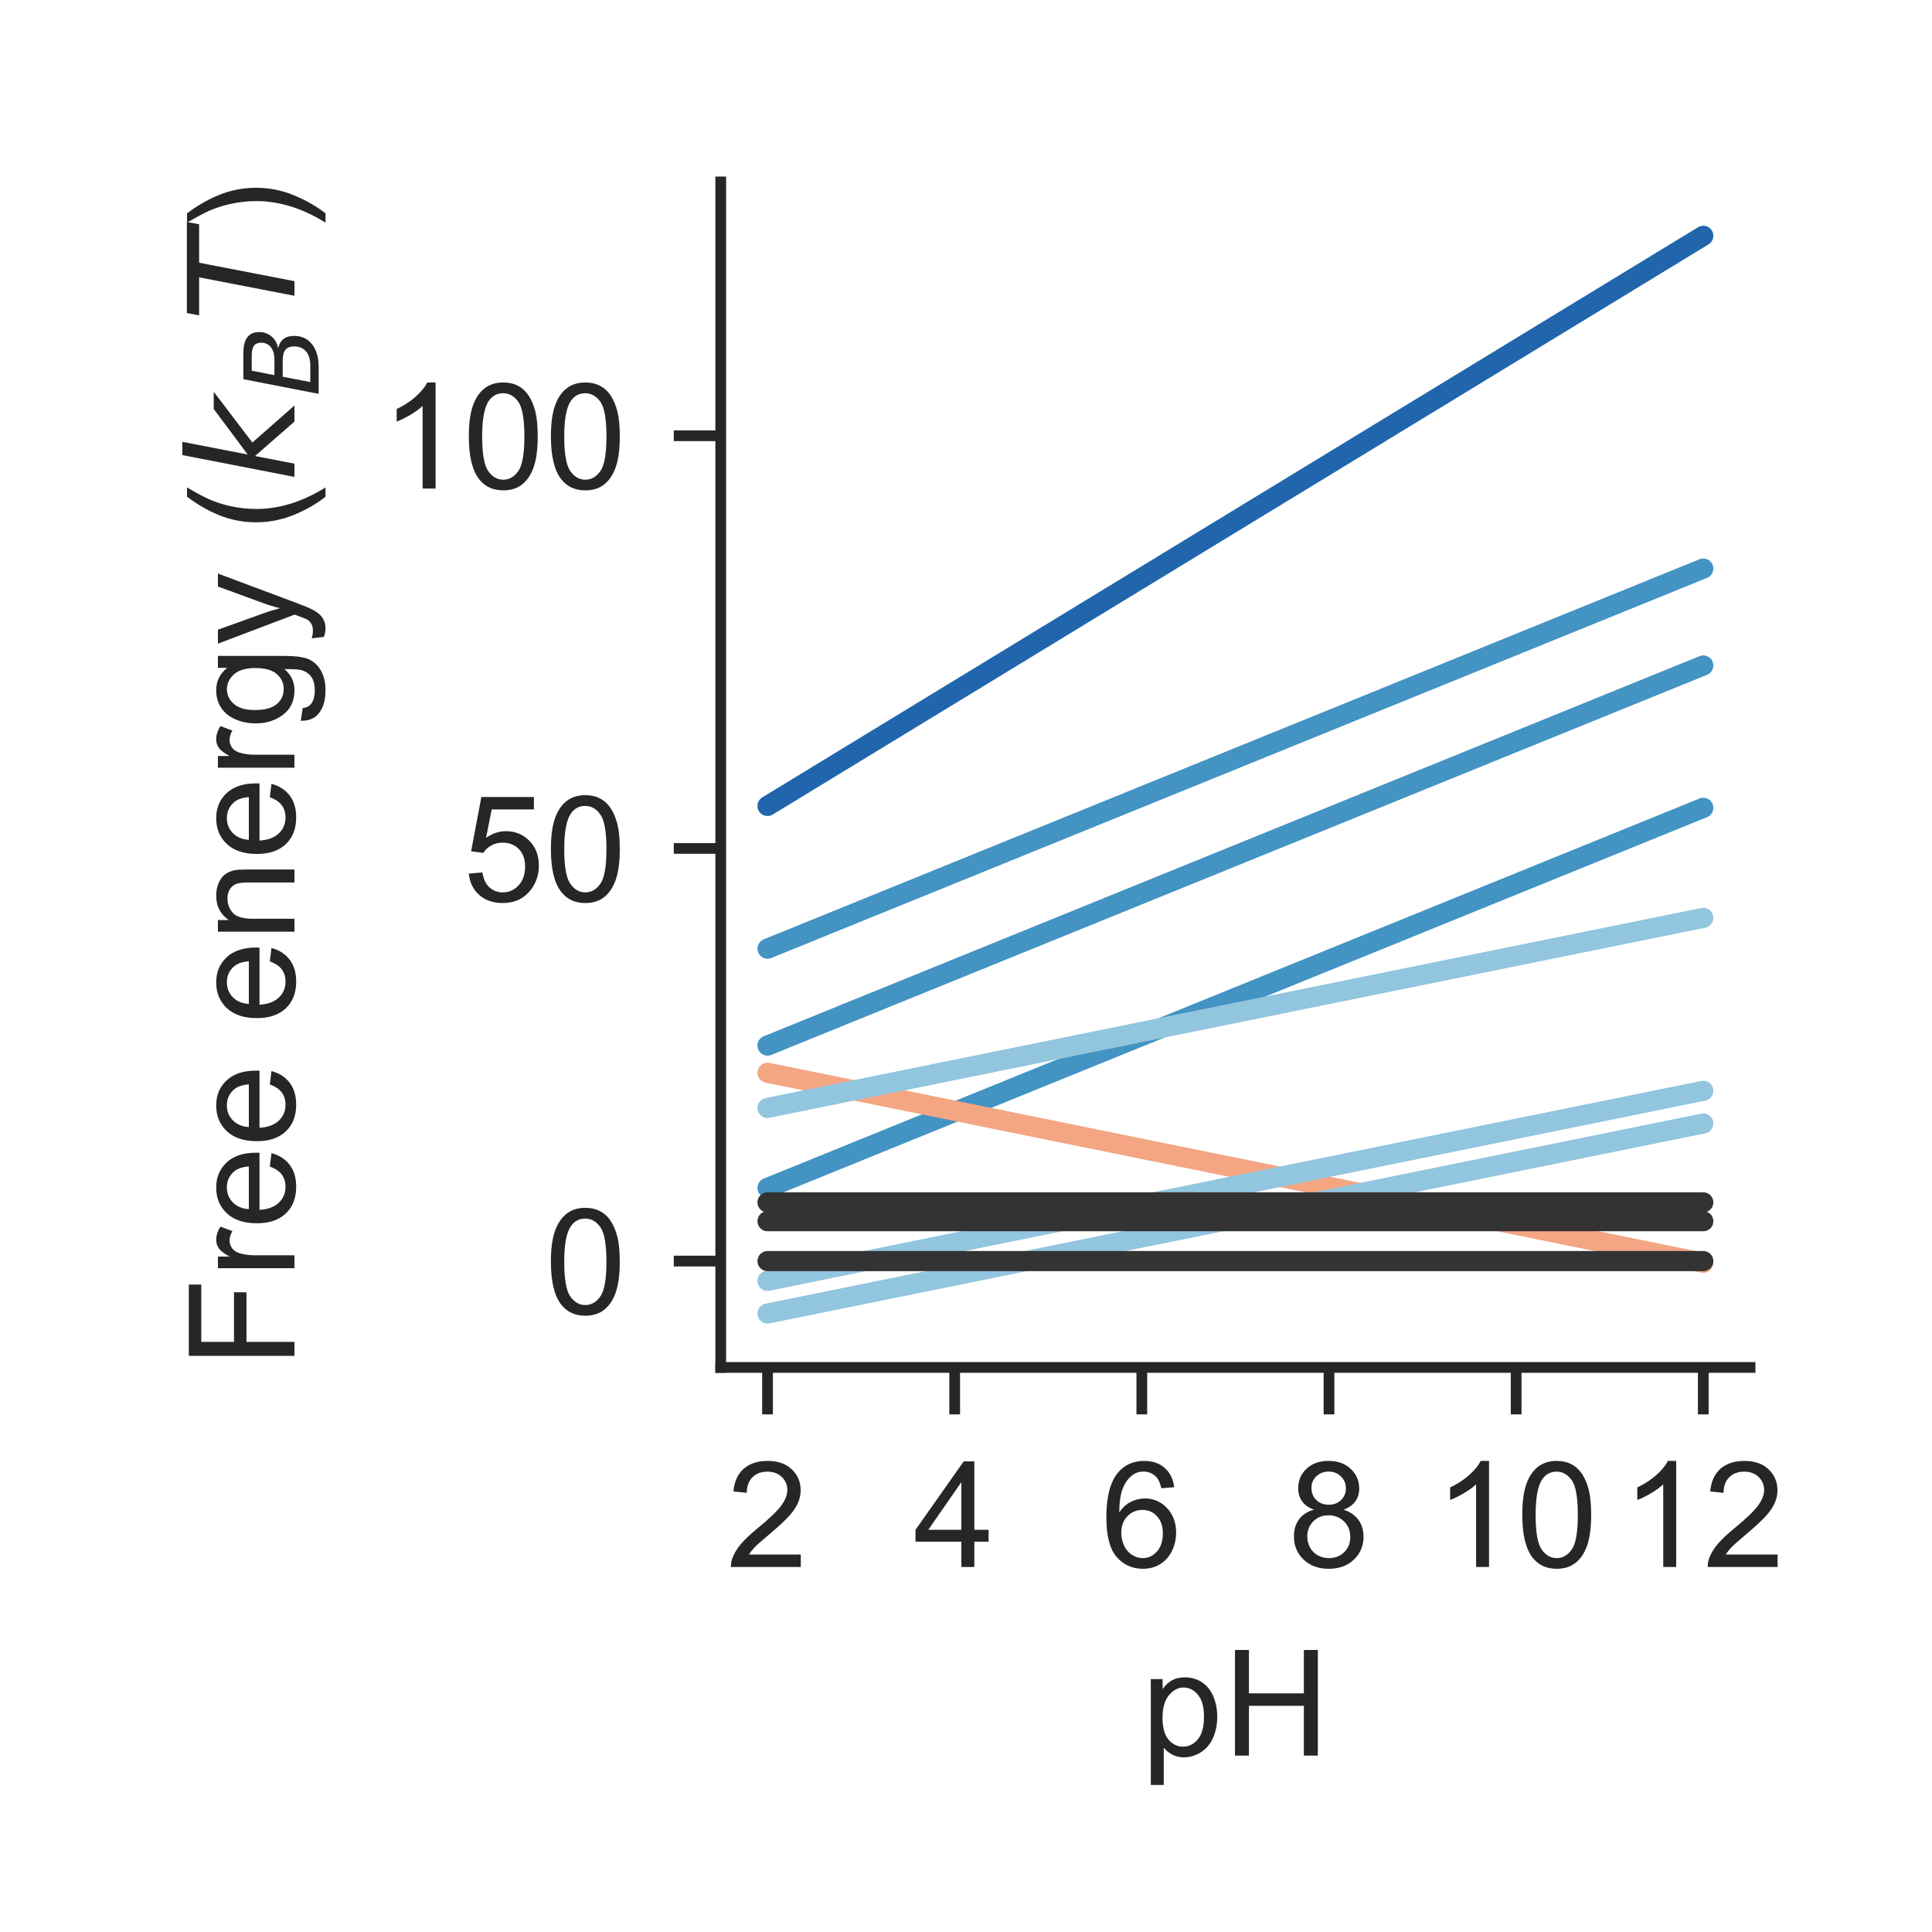 <?xml version="1.0" encoding="utf-8" standalone="no"?>
<!DOCTYPE svg PUBLIC "-//W3C//DTD SVG 1.1//EN"
  "http://www.w3.org/Graphics/SVG/1.1/DTD/svg11.dtd">
<!-- Created with matplotlib (http://matplotlib.org/) -->
<svg height="144pt" version="1.1" viewBox="0 0 144 144" width="144pt" xmlns="http://www.w3.org/2000/svg" xmlns:xlink="http://www.w3.org/1999/xlink">
 <defs>
  <style type="text/css">
*{stroke-linecap:butt;stroke-linejoin:round;}
  </style>
 </defs>
 <g id="figure_1">
  <g id="patch_1">
   <path d="M 0 144 
L 144 144 
L 144 0 
L 0 0 
z
" style="fill:#ffffff;"/>
  </g>
  <g id="axes_1">
   <g id="patch_2">
    <path d="M 53.72 101.92 
L 130.44 101.92 
L 130.44 13.56 
L 53.72 13.56 
z
" style="fill:#ffffff;"/>
   </g>
   <g id="matplotlib.axis_1">
    <g id="xtick_1">
     <g id="line2d_1">
      <defs>
       <path d="M 0 0 
L 0 3.5 
" id="m516d05b628" style="stroke:#262626;stroke-width:0.8;"/>
      </defs>
      <g>
       <use style="fill:#262626;stroke:#262626;stroke-width:0.8;" x="57.207" xlink:href="#m516d05b628" y="101.92"/>
      </g>
     </g>
     <g id="text_1">
      <!-- 2 -->
      <defs>
       <path d="M 50.344 8.453 
L 50.344 0 
L 3.031 0 
Q 2.938 3.172 4.047 6.109 
Q 5.859 10.938 9.828 15.625 
Q 13.812 20.312 21.344 26.469 
Q 33.016 36.031 37.109 41.625 
Q 41.219 47.219 41.219 52.203 
Q 41.219 57.422 37.469 61 
Q 33.734 64.594 27.734 64.594 
Q 21.391 64.594 17.578 60.781 
Q 13.766 56.984 13.719 50.25 
L 4.688 51.172 
Q 5.609 61.281 11.656 66.578 
Q 17.719 71.875 27.938 71.875 
Q 38.234 71.875 44.234 66.156 
Q 50.25 60.453 50.25 52 
Q 50.25 47.703 48.484 43.547 
Q 46.734 39.406 42.656 34.812 
Q 38.578 30.219 29.109 22.219 
Q 21.188 15.578 18.938 13.203 
Q 16.703 10.844 15.234 8.453 
z
" id="ArialMT-32"/>
      </defs>
      <g style="fill:#262626;" transform="translate(54.149 116.794)scale(0.11 -0.11)">
       <use xlink:href="#ArialMT-32"/>
      </g>
     </g>
    </g>
    <g id="xtick_2">
     <g id="line2d_2">
      <g>
       <use style="fill:#262626;stroke:#262626;stroke-width:0.8;" x="71.156" xlink:href="#m516d05b628" y="101.92"/>
      </g>
     </g>
     <g id="text_2">
      <!-- 4 -->
      <defs>
       <path d="M 32.328 0 
L 32.328 17.141 
L 1.266 17.141 
L 1.266 25.203 
L 33.938 71.578 
L 41.109 71.578 
L 41.109 25.203 
L 50.781 25.203 
L 50.781 17.141 
L 41.109 17.141 
L 41.109 0 
z
M 32.328 25.203 
L 32.328 57.469 
L 9.906 25.203 
z
" id="ArialMT-34"/>
      </defs>
      <g style="fill:#262626;" transform="translate(68.098 116.794)scale(0.11 -0.11)">
       <use xlink:href="#ArialMT-34"/>
      </g>
     </g>
    </g>
    <g id="xtick_3">
     <g id="line2d_3">
      <g>
       <use style="fill:#262626;stroke:#262626;stroke-width:0.8;" x="85.105" xlink:href="#m516d05b628" y="101.92"/>
      </g>
     </g>
     <g id="text_3">
      <!-- 6 -->
      <defs>
       <path d="M 49.75 54.047 
L 41.016 53.375 
Q 39.844 58.547 37.703 60.891 
Q 34.125 64.656 28.906 64.656 
Q 24.703 64.656 21.531 62.312 
Q 17.391 59.281 14.984 53.469 
Q 12.594 47.656 12.5 36.922 
Q 15.672 41.75 20.266 44.094 
Q 24.859 46.438 29.891 46.438 
Q 38.672 46.438 44.844 39.969 
Q 51.031 33.5 51.031 23.25 
Q 51.031 16.5 48.125 10.719 
Q 45.219 4.938 40.141 1.859 
Q 35.062 -1.219 28.609 -1.219 
Q 17.625 -1.219 10.688 6.859 
Q 3.766 14.938 3.766 33.5 
Q 3.766 54.25 11.422 63.672 
Q 18.109 71.875 29.438 71.875 
Q 37.891 71.875 43.281 67.141 
Q 48.688 62.406 49.75 54.047 
z
M 13.875 23.188 
Q 13.875 18.656 15.797 14.5 
Q 17.719 10.359 21.188 8.172 
Q 24.656 6 28.469 6 
Q 34.031 6 38.031 10.484 
Q 42.047 14.984 42.047 22.703 
Q 42.047 30.125 38.078 34.391 
Q 34.125 38.672 28.125 38.672 
Q 22.172 38.672 18.016 34.391 
Q 13.875 30.125 13.875 23.188 
z
" id="ArialMT-36"/>
      </defs>
      <g style="fill:#262626;" transform="translate(82.047 116.794)scale(0.11 -0.11)">
       <use xlink:href="#ArialMT-36"/>
      </g>
     </g>
    </g>
    <g id="xtick_4">
     <g id="line2d_4">
      <g>
       <use style="fill:#262626;stroke:#262626;stroke-width:0.8;" x="99.055" xlink:href="#m516d05b628" y="101.92"/>
      </g>
     </g>
     <g id="text_4">
      <!-- 8 -->
      <defs>
       <path d="M 17.672 38.812 
Q 12.203 40.828 9.562 44.531 
Q 6.938 48.25 6.938 53.422 
Q 6.938 61.234 12.547 66.547 
Q 18.172 71.875 27.484 71.875 
Q 36.859 71.875 42.578 66.422 
Q 48.297 60.984 48.297 53.172 
Q 48.297 48.188 45.672 44.5 
Q 43.062 40.828 37.75 38.812 
Q 44.344 36.672 47.781 31.875 
Q 51.219 27.094 51.219 20.453 
Q 51.219 11.281 44.719 5.031 
Q 38.234 -1.219 27.641 -1.219 
Q 17.047 -1.219 10.547 5.047 
Q 4.047 11.328 4.047 20.703 
Q 4.047 27.688 7.594 32.391 
Q 11.141 37.109 17.672 38.812 
z
M 15.922 53.719 
Q 15.922 48.641 19.188 45.406 
Q 22.469 42.188 27.688 42.188 
Q 32.766 42.188 36.016 45.375 
Q 39.266 48.578 39.266 53.219 
Q 39.266 58.062 35.906 61.359 
Q 32.562 64.656 27.594 64.656 
Q 22.562 64.656 19.234 61.422 
Q 15.922 58.203 15.922 53.719 
z
M 13.094 20.656 
Q 13.094 16.891 14.875 13.375 
Q 16.656 9.859 20.172 7.922 
Q 23.688 6 27.734 6 
Q 34.031 6 38.125 10.047 
Q 42.234 14.109 42.234 20.359 
Q 42.234 26.703 38.016 30.859 
Q 33.797 35.016 27.438 35.016 
Q 21.234 35.016 17.156 30.906 
Q 13.094 26.812 13.094 20.656 
z
" id="ArialMT-38"/>
      </defs>
      <g style="fill:#262626;" transform="translate(95.996 116.794)scale(0.11 -0.11)">
       <use xlink:href="#ArialMT-38"/>
      </g>
     </g>
    </g>
    <g id="xtick_5">
     <g id="line2d_5">
      <g>
       <use style="fill:#262626;stroke:#262626;stroke-width:0.8;" x="113.004" xlink:href="#m516d05b628" y="101.92"/>
      </g>
     </g>
     <g id="text_5">
      <!-- 10 -->
      <defs>
       <path d="M 37.25 0 
L 28.469 0 
L 28.469 56 
Q 25.297 52.984 20.141 49.953 
Q 14.984 46.922 10.891 45.406 
L 10.891 53.906 
Q 18.266 57.375 23.781 62.297 
Q 29.297 67.234 31.594 71.875 
L 37.25 71.875 
z
" id="ArialMT-31"/>
       <path d="M 4.156 35.297 
Q 4.156 48 6.766 55.734 
Q 9.375 63.484 14.516 67.672 
Q 19.672 71.875 27.484 71.875 
Q 33.25 71.875 37.594 69.547 
Q 41.938 67.234 44.766 62.859 
Q 47.609 58.5 49.219 52.219 
Q 50.828 45.953 50.828 35.297 
Q 50.828 22.703 48.234 14.969 
Q 45.656 7.234 40.5 3 
Q 35.359 -1.219 27.484 -1.219 
Q 17.141 -1.219 11.234 6.203 
Q 4.156 15.141 4.156 35.297 
z
M 13.188 35.297 
Q 13.188 17.672 17.312 11.828 
Q 21.438 6 27.484 6 
Q 33.547 6 37.672 11.859 
Q 41.797 17.719 41.797 35.297 
Q 41.797 52.984 37.672 58.781 
Q 33.547 64.594 27.391 64.594 
Q 21.344 64.594 17.719 59.469 
Q 13.188 52.938 13.188 35.297 
z
" id="ArialMT-30"/>
      </defs>
      <g style="fill:#262626;" transform="translate(106.887 116.794)scale(0.11 -0.11)">
       <use xlink:href="#ArialMT-31"/>
       <use x="55.615" xlink:href="#ArialMT-30"/>
      </g>
     </g>
    </g>
    <g id="xtick_6">
     <g id="line2d_6">
      <g>
       <use style="fill:#262626;stroke:#262626;stroke-width:0.8;" x="126.953" xlink:href="#m516d05b628" y="101.92"/>
      </g>
     </g>
     <g id="text_6">
      <!-- 12 -->
      <g style="fill:#262626;" transform="translate(120.836 116.794)scale(0.11 -0.11)">
       <use xlink:href="#ArialMT-31"/>
       <use x="55.615" xlink:href="#ArialMT-32"/>
      </g>
     </g>
    </g>
    <g id="text_7">
     <!-- pH -->
     <defs>
      <path d="M 6.594 -19.875 
L 6.594 51.859 
L 14.594 51.859 
L 14.594 45.125 
Q 17.438 49.078 21 51.047 
Q 24.562 53.031 29.641 53.031 
Q 36.281 53.031 41.359 49.609 
Q 46.438 46.188 49.016 39.953 
Q 51.609 33.734 51.609 26.312 
Q 51.609 18.359 48.75 11.984 
Q 45.906 5.609 40.453 2.219 
Q 35.016 -1.172 29 -1.172 
Q 24.609 -1.172 21.109 0.688 
Q 17.625 2.547 15.375 5.375 
L 15.375 -19.875 
z
M 14.547 25.641 
Q 14.547 15.625 18.594 10.844 
Q 22.656 6.062 28.422 6.062 
Q 34.281 6.062 38.453 11.016 
Q 42.625 15.969 42.625 26.375 
Q 42.625 36.281 38.547 41.203 
Q 34.469 46.141 28.812 46.141 
Q 23.188 46.141 18.859 40.891 
Q 14.547 35.641 14.547 25.641 
z
" id="ArialMT-70"/>
      <path d="M 8.016 0 
L 8.016 71.578 
L 17.484 71.578 
L 17.484 42.188 
L 54.688 42.188 
L 54.688 71.578 
L 64.156 71.578 
L 64.156 0 
L 54.688 0 
L 54.688 33.734 
L 17.484 33.734 
L 17.484 0 
z
" id="ArialMT-48"/>
     </defs>
     <g style="fill:#262626;" transform="translate(85.049 130.853)scale(0.11 -0.11)">
      <use xlink:href="#ArialMT-70"/>
      <use x="55.615" xlink:href="#ArialMT-48"/>
     </g>
    </g>
   </g>
   <g id="matplotlib.axis_2">
    <g id="ytick_1">
     <g id="line2d_7">
      <defs>
       <path d="M 0 0 
L -3.5 0 
" id="m8b30421e35" style="stroke:#262626;stroke-width:0.8;"/>
      </defs>
      <g>
       <use style="fill:#262626;stroke:#262626;stroke-width:0.8;" x="53.72" xlink:href="#m8b30421e35" y="93.994"/>
      </g>
     </g>
     <g id="text_8">
      <!-- 0 -->
      <g style="fill:#262626;" transform="translate(40.603 97.931)scale(0.11 -0.11)">
       <use xlink:href="#ArialMT-30"/>
      </g>
     </g>
    </g>
    <g id="ytick_2">
     <g id="line2d_8">
      <g>
       <use style="fill:#262626;stroke:#262626;stroke-width:0.8;" x="53.72" xlink:href="#m8b30421e35" y="63.236"/>
      </g>
     </g>
     <g id="text_9">
      <!-- 50 -->
      <defs>
       <path d="M 4.156 18.75 
L 13.375 19.531 
Q 14.406 12.797 18.141 9.391 
Q 21.875 6 27.156 6 
Q 33.5 6 37.891 10.781 
Q 42.281 15.578 42.281 23.484 
Q 42.281 31 38.062 35.344 
Q 33.844 39.703 27 39.703 
Q 22.75 39.703 19.328 37.766 
Q 15.922 35.844 13.969 32.766 
L 5.719 33.844 
L 12.641 70.609 
L 48.25 70.609 
L 48.25 62.203 
L 19.672 62.203 
L 15.828 42.969 
Q 22.266 47.469 29.344 47.469 
Q 38.719 47.469 45.156 40.969 
Q 51.609 34.469 51.609 24.266 
Q 51.609 14.547 45.953 7.469 
Q 39.062 -1.219 27.156 -1.219 
Q 17.391 -1.219 11.203 4.25 
Q 5.031 9.719 4.156 18.75 
z
" id="ArialMT-35"/>
      </defs>
      <g style="fill:#262626;" transform="translate(34.486 67.173)scale(0.11 -0.11)">
       <use xlink:href="#ArialMT-35"/>
       <use x="55.615" xlink:href="#ArialMT-30"/>
      </g>
     </g>
    </g>
    <g id="ytick_3">
     <g id="line2d_9">
      <g>
       <use style="fill:#262626;stroke:#262626;stroke-width:0.8;" x="53.72" xlink:href="#m8b30421e35" y="32.478"/>
      </g>
     </g>
     <g id="text_10">
      <!-- 100 -->
      <g style="fill:#262626;" transform="translate(28.369 36.415)scale(0.11 -0.11)">
       <use xlink:href="#ArialMT-31"/>
       <use x="55.615" xlink:href="#ArialMT-30"/>
       <use x="111.23" xlink:href="#ArialMT-30"/>
      </g>
     </g>
    </g>
    <g id="text_11">
     <!-- Free energy ($k_B T$) -->
     <defs>
      <path d="M 8.203 0 
L 8.203 71.578 
L 56.5 71.578 
L 56.5 63.141 
L 17.672 63.141 
L 17.672 40.969 
L 51.266 40.969 
L 51.266 32.516 
L 17.672 32.516 
L 17.672 0 
z
" id="ArialMT-46"/>
      <path d="M 6.5 0 
L 6.5 51.859 
L 14.406 51.859 
L 14.406 44 
Q 17.438 49.516 20 51.266 
Q 22.562 53.031 25.641 53.031 
Q 30.078 53.031 34.672 50.203 
L 31.641 42.047 
Q 28.422 43.953 25.203 43.953 
Q 22.312 43.953 20.016 42.219 
Q 17.719 40.484 16.75 37.406 
Q 15.281 32.719 15.281 27.156 
L 15.281 0 
z
" id="ArialMT-72"/>
      <path d="M 42.094 16.703 
L 51.172 15.578 
Q 49.031 7.625 43.219 3.219 
Q 37.406 -1.172 28.375 -1.172 
Q 17 -1.172 10.328 5.828 
Q 3.656 12.844 3.656 25.484 
Q 3.656 38.578 10.391 45.797 
Q 17.141 53.031 27.875 53.031 
Q 38.281 53.031 44.875 45.953 
Q 51.469 38.875 51.469 26.031 
Q 51.469 25.25 51.422 23.688 
L 12.75 23.688 
Q 13.234 15.141 17.578 10.594 
Q 21.922 6.062 28.422 6.062 
Q 33.25 6.062 36.672 8.594 
Q 40.094 11.141 42.094 16.703 
z
M 13.234 30.906 
L 42.188 30.906 
Q 41.609 37.453 38.875 40.719 
Q 34.672 45.797 27.984 45.797 
Q 21.922 45.797 17.797 41.75 
Q 13.672 37.703 13.234 30.906 
z
" id="ArialMT-65"/>
      <path id="ArialMT-20"/>
      <path d="M 6.594 0 
L 6.594 51.859 
L 14.5 51.859 
L 14.5 44.484 
Q 20.219 53.031 31 53.031 
Q 35.688 53.031 39.625 51.344 
Q 43.562 49.656 45.516 46.922 
Q 47.469 44.188 48.25 40.438 
Q 48.734 37.984 48.734 31.891 
L 48.734 0 
L 39.938 0 
L 39.938 31.547 
Q 39.938 36.922 38.906 39.578 
Q 37.891 42.234 35.281 43.812 
Q 32.672 45.406 29.156 45.406 
Q 23.531 45.406 19.453 41.844 
Q 15.375 38.281 15.375 28.328 
L 15.375 0 
z
" id="ArialMT-6e"/>
      <path d="M 4.984 -4.297 
L 13.531 -5.562 
Q 14.062 -9.516 16.5 -11.328 
Q 19.781 -13.766 25.438 -13.766 
Q 31.547 -13.766 34.859 -11.328 
Q 38.188 -8.891 39.359 -4.5 
Q 40.047 -1.812 39.984 6.781 
Q 34.234 0 25.641 0 
Q 14.938 0 9.078 7.719 
Q 3.219 15.438 3.219 26.219 
Q 3.219 33.641 5.906 39.906 
Q 8.594 46.188 13.688 49.609 
Q 18.797 53.031 25.688 53.031 
Q 34.859 53.031 40.828 45.609 
L 40.828 51.859 
L 48.922 51.859 
L 48.922 7.031 
Q 48.922 -5.078 46.453 -10.125 
Q 44 -15.188 38.641 -18.109 
Q 33.297 -21.047 25.484 -21.047 
Q 16.219 -21.047 10.5 -16.875 
Q 4.781 -12.703 4.984 -4.297 
z
M 12.25 26.859 
Q 12.25 16.656 16.297 11.969 
Q 20.359 7.281 26.469 7.281 
Q 32.516 7.281 36.609 11.938 
Q 40.719 16.609 40.719 26.562 
Q 40.719 36.078 36.5 40.906 
Q 32.281 45.75 26.312 45.75 
Q 20.453 45.75 16.344 40.984 
Q 12.25 36.234 12.25 26.859 
z
" id="ArialMT-67"/>
      <path d="M 6.203 -19.969 
L 5.219 -11.719 
Q 8.109 -12.5 10.25 -12.5 
Q 13.188 -12.5 14.938 -11.516 
Q 16.703 -10.547 17.828 -8.797 
Q 18.656 -7.469 20.516 -2.25 
Q 20.75 -1.516 21.297 -0.094 
L 1.609 51.859 
L 11.078 51.859 
L 21.875 21.828 
Q 23.969 16.109 25.641 9.812 
Q 27.156 15.875 29.25 21.625 
L 40.328 51.859 
L 49.125 51.859 
L 29.391 -0.875 
Q 26.219 -9.422 24.469 -12.641 
Q 22.125 -17 19.094 -19.016 
Q 16.062 -21.047 11.859 -21.047 
Q 9.328 -21.047 6.203 -19.969 
z
" id="ArialMT-79"/>
      <path d="M 23.391 -21.047 
Q 16.109 -11.859 11.078 0.438 
Q 6.062 12.75 6.062 25.922 
Q 6.062 37.547 9.812 48.188 
Q 14.203 60.547 23.391 72.797 
L 29.688 72.797 
Q 23.781 62.641 21.875 58.297 
Q 18.891 51.562 17.188 44.234 
Q 15.094 35.109 15.094 25.875 
Q 15.094 2.391 29.688 -21.047 
z
" id="ArialMT-28"/>
      <path d="M 18.312 75.984 
L 27.297 75.984 
L 18.703 31.688 
L 49.516 54.688 
L 61.188 54.688 
L 26.812 28.516 
L 51.906 0 
L 41.016 0 
L 17.672 26.703 
L 12.5 0 
L 3.516 0 
z
" id="DejaVuSans-Oblique-6b"/>
      <path d="M 16.891 72.906 
L 42.094 72.906 
Q 52.344 72.906 57.422 69.094 
Q 62.5 65.281 62.5 57.625 
Q 62.5 50.594 58.125 45.484 
Q 53.766 40.375 46.688 39.312 
Q 52.734 37.938 55.766 34.078 
Q 58.797 30.219 58.797 23.781 
Q 58.797 12.797 50.656 6.391 
Q 42.531 0 28.422 0 
L 2.688 0 
z
M 19.281 34.812 
L 14.109 8.109 
L 29.984 8.109 
Q 38.922 8.109 43.75 12.203 
Q 48.578 16.312 48.578 23.781 
Q 48.578 29.547 45.375 32.172 
Q 42.188 34.812 35.109 34.812 
z
M 25.094 64.797 
L 20.797 42.828 
L 35.5 42.828 
Q 43.359 42.828 47.781 46.234 
Q 52.203 49.656 52.203 55.719 
Q 52.203 60.453 49.219 62.625 
Q 46.234 64.797 39.703 64.797 
z
" id="DejaVuSans-Oblique-42"/>
      <path d="M 5.906 72.906 
L 67.578 72.906 
L 66.016 64.594 
L 39.984 64.594 
L 27.484 0 
L 17.578 0 
L 30.078 64.594 
L 4.297 64.594 
z
" id="DejaVuSans-Oblique-54"/>
      <path d="M 12.359 -21.047 
L 6.062 -21.047 
Q 20.656 2.391 20.656 25.875 
Q 20.656 35.062 18.562 44.094 
Q 16.891 51.422 13.922 58.156 
Q 12.016 62.547 6.062 72.797 
L 12.359 72.797 
Q 21.531 60.547 25.922 48.188 
Q 29.688 37.547 29.688 25.922 
Q 29.688 12.75 24.625 0.438 
Q 19.578 -11.859 12.359 -21.047 
z
" id="ArialMT-29"/>
     </defs>
     <g style="fill:#262626;" transform="translate(21.949 101.96)rotate(-90)scale(0.11 -0.11)">
      <use transform="translate(0 0.016)" xlink:href="#ArialMT-46"/>
      <use transform="translate(61.084 0.016)" xlink:href="#ArialMT-72"/>
      <use transform="translate(94.385 0.016)" xlink:href="#ArialMT-65"/>
      <use transform="translate(150 0.016)" xlink:href="#ArialMT-65"/>
      <use transform="translate(205.615 0.016)" xlink:href="#ArialMT-20"/>
      <use transform="translate(233.398 0.016)" xlink:href="#ArialMT-65"/>
      <use transform="translate(289.014 0.016)" xlink:href="#ArialMT-6e"/>
      <use transform="translate(344.629 0.016)" xlink:href="#ArialMT-65"/>
      <use transform="translate(400.244 0.016)" xlink:href="#ArialMT-72"/>
      <use transform="translate(433.545 0.016)" xlink:href="#ArialMT-67"/>
      <use transform="translate(489.16 0.016)" xlink:href="#ArialMT-79"/>
      <use transform="translate(539.16 0.016)" xlink:href="#ArialMT-20"/>
      <use transform="translate(566.943 0.016)" xlink:href="#ArialMT-28"/>
      <use transform="translate(600.244 0.016)" xlink:href="#DejaVuSans-Oblique-6b"/>
      <use transform="translate(658.154 -16.391)scale(0.7)" xlink:href="#DejaVuSans-Oblique-42"/>
      <use transform="translate(708.911 0.016)" xlink:href="#DejaVuSans-Oblique-54"/>
      <use transform="translate(769.995 0.016)" xlink:href="#ArialMT-29"/>
     </g>
    </g>
   </g>
   <g id="patch_3">
    <path d="M 53.72 101.92 
L 53.72 13.56 
" style="fill:none;stroke:#262626;stroke-linecap:square;stroke-linejoin:miter;stroke-width:0.8;"/>
   </g>
   <g id="patch_4">
    <path d="M 53.72 101.92 
L 130.44 101.92 
" style="fill:none;stroke:#262626;stroke-linecap:square;stroke-linejoin:miter;stroke-width:0.8;"/>
   </g>
   <g id="line2d_10">
    <path clip-path="url(#pf6c86e5bbd)" d="M 57.207 60.07 
L 57.905 59.645 
L 58.602 59.22 
L 59.3 58.795 
L 59.997 58.37 
L 60.695 57.945 
L 61.392 57.52 
L 62.089 57.096 
L 62.787 56.671 
L 63.484 56.246 
L 64.182 55.821 
L 64.879 55.396 
L 65.577 54.971 
L 66.274 54.546 
L 66.972 54.121 
L 67.669 53.696 
L 68.367 53.271 
L 69.064 52.846 
L 69.761 52.421 
L 70.459 51.996 
L 71.156 51.571 
L 71.854 51.146 
L 72.551 50.721 
L 73.249 50.297 
L 73.946 49.872 
L 74.644 49.447 
L 75.341 49.022 
L 76.039 48.597 
L 76.736 48.172 
L 77.433 47.747 
L 78.131 47.322 
L 78.828 46.897 
L 79.526 46.472 
L 80.223 46.047 
L 80.921 45.622 
L 81.618 45.197 
L 82.316 44.772 
L 83.013 44.347 
L 83.711 43.922 
L 84.408 43.498 
L 85.105 43.073 
L 85.803 42.648 
L 86.5 42.223 
L 87.198 41.798 
L 87.895 41.373 
L 88.593 40.948 
L 89.29 40.523 
L 89.988 40.098 
L 90.685 39.673 
L 91.383 39.248 
L 92.08 38.823 
L 92.777 38.398 
L 93.475 37.973 
L 94.172 37.548 
L 94.87 37.123 
L 95.567 36.699 
L 96.265 36.274 
L 96.962 35.849 
L 97.66 35.424 
L 98.357 34.999 
L 99.055 34.574 
L 99.752 34.149 
L 100.449 33.724 
L 101.147 33.299 
L 101.844 32.874 
L 102.542 32.449 
L 103.239 32.024 
L 103.937 31.599 
L 104.634 31.174 
L 105.332 30.749 
L 106.029 30.324 
L 106.727 29.9 
L 107.424 29.475 
L 108.121 29.05 
L 108.819 28.625 
L 109.516 28.2 
L 110.214 27.775 
L 110.911 27.35 
L 111.609 26.925 
L 112.306 26.5 
L 113.004 26.075 
L 113.701 25.65 
L 114.399 25.225 
L 115.096 24.8 
L 115.793 24.375 
L 116.491 23.95 
L 117.188 23.525 
L 117.886 23.101 
L 118.583 22.676 
L 119.281 22.251 
L 119.978 21.826 
L 120.676 21.401 
L 121.373 20.976 
L 122.071 20.551 
L 122.768 20.126 
L 123.465 19.701 
L 124.163 19.276 
L 124.86 18.851 
L 125.558 18.426 
L 126.255 18.001 
L 126.953 17.576 
" style="fill:none;stroke:#2166ac;stroke-linecap:round;stroke-width:1.5;"/>
   </g>
   <g id="line2d_11">
    <path clip-path="url(#pf6c86e5bbd)" d="M 57.207 88.541 
L 57.905 88.258 
L 58.602 87.974 
L 59.3 87.691 
L 59.997 87.408 
L 60.695 87.124 
L 61.392 86.841 
L 62.089 86.558 
L 62.787 86.275 
L 63.484 85.991 
L 64.182 85.708 
L 64.879 85.425 
L 65.577 85.141 
L 66.274 84.858 
L 66.972 84.575 
L 67.669 84.291 
L 68.367 84.008 
L 69.064 83.725 
L 69.761 83.442 
L 70.459 83.158 
L 71.156 82.875 
L 71.854 82.592 
L 72.551 82.308 
L 73.249 82.025 
L 73.946 81.742 
L 74.644 81.459 
L 75.341 81.175 
L 76.039 80.892 
L 76.736 80.609 
L 77.433 80.325 
L 78.131 80.042 
L 78.828 79.759 
L 79.526 79.476 
L 80.223 79.192 
L 80.921 78.909 
L 81.618 78.626 
L 82.316 78.342 
L 83.013 78.059 
L 83.711 77.776 
L 84.408 77.492 
L 85.105 77.209 
L 85.803 76.926 
L 86.5 76.643 
L 87.198 76.359 
L 87.895 76.076 
L 88.593 75.793 
L 89.29 75.509 
L 89.988 75.226 
L 90.685 74.943 
L 91.383 74.66 
L 92.08 74.376 
L 92.777 74.093 
L 93.475 73.81 
L 94.172 73.526 
L 94.87 73.243 
L 95.567 72.96 
L 96.265 72.677 
L 96.962 72.393 
L 97.66 72.11 
L 98.357 71.827 
L 99.055 71.543 
L 99.752 71.26 
L 100.449 70.977 
L 101.147 70.693 
L 101.844 70.41 
L 102.542 70.127 
L 103.239 69.844 
L 103.937 69.56 
L 104.634 69.277 
L 105.332 68.994 
L 106.029 68.71 
L 106.727 68.427 
L 107.424 68.144 
L 108.121 67.861 
L 108.819 67.577 
L 109.516 67.294 
L 110.214 67.011 
L 110.911 66.727 
L 111.609 66.444 
L 112.306 66.161 
L 113.004 65.878 
L 113.701 65.594 
L 114.399 65.311 
L 115.096 65.028 
L 115.793 64.744 
L 116.491 64.461 
L 117.188 64.178 
L 117.886 63.895 
L 118.583 63.611 
L 119.281 63.328 
L 119.978 63.045 
L 120.676 62.761 
L 121.373 62.478 
L 122.071 62.195 
L 122.768 61.911 
L 123.465 61.628 
L 124.163 61.345 
L 124.86 61.062 
L 125.558 60.778 
L 126.255 60.495 
L 126.953 60.212 
" style="fill:none;stroke:#4393c3;stroke-linecap:round;stroke-width:1.5;"/>
   </g>
   <g id="line2d_12">
    <path clip-path="url(#pf6c86e5bbd)" d="M 57.207 70.708 
L 57.905 70.424 
L 58.602 70.141 
L 59.3 69.858 
L 59.997 69.574 
L 60.695 69.291 
L 61.392 69.008 
L 62.089 68.725 
L 62.787 68.441 
L 63.484 68.158 
L 64.182 67.875 
L 64.879 67.591 
L 65.577 67.308 
L 66.274 67.025 
L 66.972 66.742 
L 67.669 66.458 
L 68.367 66.175 
L 69.064 65.892 
L 69.761 65.608 
L 70.459 65.325 
L 71.156 65.042 
L 71.854 64.759 
L 72.551 64.475 
L 73.249 64.192 
L 73.946 63.909 
L 74.644 63.625 
L 75.341 63.342 
L 76.039 63.059 
L 76.736 62.776 
L 77.433 62.492 
L 78.131 62.209 
L 78.828 61.926 
L 79.526 61.642 
L 80.223 61.359 
L 80.921 61.076 
L 81.618 60.792 
L 82.316 60.509 
L 83.013 60.226 
L 83.711 59.943 
L 84.408 59.659 
L 85.105 59.376 
L 85.803 59.093 
L 86.5 58.809 
L 87.198 58.526 
L 87.895 58.243 
L 88.593 57.96 
L 89.29 57.676 
L 89.988 57.393 
L 90.685 57.11 
L 91.383 56.826 
L 92.08 56.543 
L 92.777 56.26 
L 93.475 55.977 
L 94.172 55.693 
L 94.87 55.41 
L 95.567 55.127 
L 96.265 54.843 
L 96.962 54.56 
L 97.66 54.277 
L 98.357 53.993 
L 99.055 53.71 
L 99.752 53.427 
L 100.449 53.144 
L 101.147 52.86 
L 101.844 52.577 
L 102.542 52.294 
L 103.239 52.01 
L 103.937 51.727 
L 104.634 51.444 
L 105.332 51.161 
L 106.029 50.877 
L 106.727 50.594 
L 107.424 50.311 
L 108.121 50.027 
L 108.819 49.744 
L 109.516 49.461 
L 110.214 49.178 
L 110.911 48.894 
L 111.609 48.611 
L 112.306 48.328 
L 113.004 48.044 
L 113.701 47.761 
L 114.399 47.478 
L 115.096 47.194 
L 115.793 46.911 
L 116.491 46.628 
L 117.188 46.345 
L 117.886 46.061 
L 118.583 45.778 
L 119.281 45.495 
L 119.978 45.211 
L 120.676 44.928 
L 121.373 44.645 
L 122.071 44.362 
L 122.768 44.078 
L 123.465 43.795 
L 124.163 43.512 
L 124.86 43.228 
L 125.558 42.945 
L 126.255 42.662 
L 126.953 42.379 
" style="fill:none;stroke:#4393c3;stroke-linecap:round;stroke-width:1.5;"/>
   </g>
   <g id="line2d_13">
    <path clip-path="url(#pf6c86e5bbd)" d="M 57.207 77.932 
L 57.905 77.648 
L 58.602 77.365 
L 59.3 77.082 
L 59.997 76.798 
L 60.695 76.515 
L 61.392 76.232 
L 62.089 75.949 
L 62.787 75.665 
L 63.484 75.382 
L 64.182 75.099 
L 64.879 74.815 
L 65.577 74.532 
L 66.274 74.249 
L 66.972 73.966 
L 67.669 73.682 
L 68.367 73.399 
L 69.064 73.116 
L 69.761 72.832 
L 70.459 72.549 
L 71.156 72.266 
L 71.854 71.982 
L 72.551 71.699 
L 73.249 71.416 
L 73.946 71.133 
L 74.644 70.849 
L 75.341 70.566 
L 76.039 70.283 
L 76.736 69.999 
L 77.433 69.716 
L 78.131 69.433 
L 78.828 69.15 
L 79.526 68.866 
L 80.223 68.583 
L 80.921 68.3 
L 81.618 68.016 
L 82.316 67.733 
L 83.013 67.45 
L 83.711 67.167 
L 84.408 66.883 
L 85.105 66.6 
L 85.803 66.317 
L 86.5 66.033 
L 87.198 65.75 
L 87.895 65.467 
L 88.593 65.183 
L 89.29 64.9 
L 89.988 64.617 
L 90.685 64.334 
L 91.383 64.05 
L 92.08 63.767 
L 92.777 63.484 
L 93.475 63.2 
L 94.172 62.917 
L 94.87 62.634 
L 95.567 62.351 
L 96.265 62.067 
L 96.962 61.784 
L 97.66 61.501 
L 98.357 61.217 
L 99.055 60.934 
L 99.752 60.651 
L 100.449 60.368 
L 101.147 60.084 
L 101.844 59.801 
L 102.542 59.518 
L 103.239 59.234 
L 103.937 58.951 
L 104.634 58.668 
L 105.332 58.384 
L 106.029 58.101 
L 106.727 57.818 
L 107.424 57.535 
L 108.121 57.251 
L 108.819 56.968 
L 109.516 56.685 
L 110.214 56.401 
L 110.911 56.118 
L 111.609 55.835 
L 112.306 55.552 
L 113.004 55.268 
L 113.701 54.985 
L 114.399 54.702 
L 115.096 54.418 
L 115.793 54.135 
L 116.491 53.852 
L 117.188 53.569 
L 117.886 53.285 
L 118.583 53.002 
L 119.281 52.719 
L 119.978 52.435 
L 120.676 52.152 
L 121.373 51.869 
L 122.071 51.585 
L 122.768 51.302 
L 123.465 51.019 
L 124.163 50.736 
L 124.86 50.452 
L 125.558 50.169 
L 126.255 49.886 
L 126.953 49.602 
" style="fill:none;stroke:#4393c3;stroke-linecap:round;stroke-width:1.5;"/>
   </g>
   <g id="line2d_14">
    <path clip-path="url(#pf6c86e5bbd)" d="M 57.207 79.957 
L 57.905 80.099 
L 58.602 80.24 
L 59.3 80.382 
L 59.997 80.524 
L 60.695 80.665 
L 61.392 80.807 
L 62.089 80.949 
L 62.787 81.09 
L 63.484 81.232 
L 64.182 81.374 
L 64.879 81.515 
L 65.577 81.657 
L 66.274 81.799 
L 66.972 81.94 
L 67.669 82.082 
L 68.367 82.223 
L 69.064 82.365 
L 69.761 82.507 
L 70.459 82.648 
L 71.156 82.79 
L 71.854 82.932 
L 72.551 83.073 
L 73.249 83.215 
L 73.946 83.357 
L 74.644 83.498 
L 75.341 83.64 
L 76.039 83.782 
L 76.736 83.923 
L 77.433 84.065 
L 78.131 84.206 
L 78.828 84.348 
L 79.526 84.49 
L 80.223 84.631 
L 80.921 84.773 
L 81.618 84.915 
L 82.316 85.056 
L 83.013 85.198 
L 83.711 85.34 
L 84.408 85.481 
L 85.105 85.623 
L 85.803 85.765 
L 86.5 85.906 
L 87.198 86.048 
L 87.895 86.19 
L 88.593 86.331 
L 89.29 86.473 
L 89.988 86.614 
L 90.685 86.756 
L 91.383 86.898 
L 92.08 87.039 
L 92.777 87.181 
L 93.475 87.323 
L 94.172 87.464 
L 94.87 87.606 
L 95.567 87.748 
L 96.265 87.889 
L 96.962 88.031 
L 97.66 88.173 
L 98.357 88.314 
L 99.055 88.456 
L 99.752 88.598 
L 100.449 88.739 
L 101.147 88.881 
L 101.844 89.022 
L 102.542 89.164 
L 103.239 89.306 
L 103.937 89.447 
L 104.634 89.589 
L 105.332 89.731 
L 106.029 89.872 
L 106.727 90.014 
L 107.424 90.156 
L 108.121 90.297 
L 108.819 90.439 
L 109.516 90.581 
L 110.214 90.722 
L 110.911 90.864 
L 111.609 91.005 
L 112.306 91.147 
L 113.004 91.289 
L 113.701 91.43 
L 114.399 91.572 
L 115.096 91.714 
L 115.793 91.855 
L 116.491 91.997 
L 117.188 92.139 
L 117.886 92.28 
L 118.583 92.422 
L 119.281 92.564 
L 119.978 92.705 
L 120.676 92.847 
L 121.373 92.989 
L 122.071 93.13 
L 122.768 93.272 
L 123.465 93.413 
L 124.163 93.555 
L 124.86 93.697 
L 125.558 93.838 
L 126.255 93.98 
L 126.953 94.122 
" style="fill:none;stroke:#f4a582;stroke-linecap:round;stroke-width:1.5;"/>
   </g>
   <g id="line2d_15">
    <path clip-path="url(#pf6c86e5bbd)" d="M 57.207 95.467 
L 57.905 95.326 
L 58.602 95.184 
L 59.3 95.042 
L 59.997 94.901 
L 60.695 94.759 
L 61.392 94.617 
L 62.089 94.476 
L 62.787 94.334 
L 63.484 94.193 
L 64.182 94.051 
L 64.879 93.909 
L 65.577 93.768 
L 66.274 93.626 
L 66.972 93.484 
L 67.669 93.343 
L 68.367 93.201 
L 69.064 93.059 
L 69.761 92.918 
L 70.459 92.776 
L 71.156 92.634 
L 71.854 92.493 
L 72.551 92.351 
L 73.249 92.209 
L 73.946 92.068 
L 74.644 91.926 
L 75.341 91.785 
L 76.039 91.643 
L 76.736 91.501 
L 77.433 91.36 
L 78.131 91.218 
L 78.828 91.076 
L 79.526 90.935 
L 80.223 90.793 
L 80.921 90.651 
L 81.618 90.51 
L 82.316 90.368 
L 83.013 90.226 
L 83.711 90.085 
L 84.408 89.943 
L 85.105 89.802 
L 85.803 89.66 
L 86.5 89.518 
L 87.198 89.377 
L 87.895 89.235 
L 88.593 89.093 
L 89.29 88.952 
L 89.988 88.81 
L 90.685 88.668 
L 91.383 88.527 
L 92.08 88.385 
L 92.777 88.243 
L 93.475 88.102 
L 94.172 87.96 
L 94.87 87.818 
L 95.567 87.677 
L 96.265 87.535 
L 96.962 87.394 
L 97.66 87.252 
L 98.357 87.11 
L 99.055 86.969 
L 99.752 86.827 
L 100.449 86.685 
L 101.147 86.544 
L 101.844 86.402 
L 102.542 86.26 
L 103.239 86.119 
L 103.937 85.977 
L 104.634 85.835 
L 105.332 85.694 
L 106.029 85.552 
L 106.727 85.41 
L 107.424 85.269 
L 108.121 85.127 
L 108.819 84.986 
L 109.516 84.844 
L 110.214 84.702 
L 110.911 84.561 
L 111.609 84.419 
L 112.306 84.277 
L 113.004 84.136 
L 113.701 83.994 
L 114.399 83.852 
L 115.096 83.711 
L 115.793 83.569 
L 116.491 83.427 
L 117.188 83.286 
L 117.886 83.144 
L 118.583 83.003 
L 119.281 82.861 
L 119.978 82.719 
L 120.676 82.578 
L 121.373 82.436 
L 122.071 82.294 
L 122.768 82.153 
L 123.465 82.011 
L 124.163 81.869 
L 124.86 81.728 
L 125.558 81.586 
L 126.255 81.444 
L 126.953 81.303 
" style="fill:none;stroke:#92c5de;stroke-linecap:round;stroke-width:1.5;"/>
   </g>
   <g id="line2d_16">
    <path clip-path="url(#pf6c86e5bbd)" d="M 57.207 97.904 
L 57.905 97.762 
L 58.602 97.62 
L 59.3 97.479 
L 59.997 97.337 
L 60.695 97.195 
L 61.392 97.054 
L 62.089 96.912 
L 62.787 96.77 
L 63.484 96.629 
L 64.182 96.487 
L 64.879 96.346 
L 65.577 96.204 
L 66.274 96.062 
L 66.972 95.921 
L 67.669 95.779 
L 68.367 95.637 
L 69.064 95.496 
L 69.761 95.354 
L 70.459 95.212 
L 71.156 95.071 
L 71.854 94.929 
L 72.551 94.787 
L 73.249 94.646 
L 73.946 94.504 
L 74.644 94.362 
L 75.341 94.221 
L 76.039 94.079 
L 76.736 93.938 
L 77.433 93.796 
L 78.131 93.654 
L 78.828 93.513 
L 79.526 93.371 
L 80.223 93.229 
L 80.921 93.088 
L 81.618 92.946 
L 82.316 92.804 
L 83.013 92.663 
L 83.711 92.521 
L 84.408 92.379 
L 85.105 92.238 
L 85.803 92.096 
L 86.5 91.955 
L 87.198 91.813 
L 87.895 91.671 
L 88.593 91.53 
L 89.29 91.388 
L 89.988 91.246 
L 90.685 91.105 
L 91.383 90.963 
L 92.08 90.821 
L 92.777 90.68 
L 93.475 90.538 
L 94.172 90.396 
L 94.87 90.255 
L 95.567 90.113 
L 96.265 89.971 
L 96.962 89.83 
L 97.66 89.688 
L 98.357 89.547 
L 99.055 89.405 
L 99.752 89.263 
L 100.449 89.122 
L 101.147 88.98 
L 101.844 88.838 
L 102.542 88.697 
L 103.239 88.555 
L 103.937 88.413 
L 104.634 88.272 
L 105.332 88.13 
L 106.029 87.988 
L 106.727 87.847 
L 107.424 87.705 
L 108.121 87.564 
L 108.819 87.422 
L 109.516 87.28 
L 110.214 87.139 
L 110.911 86.997 
L 111.609 86.855 
L 112.306 86.714 
L 113.004 86.572 
L 113.701 86.43 
L 114.399 86.289 
L 115.096 86.147 
L 115.793 86.005 
L 116.491 85.864 
L 117.188 85.722 
L 117.886 85.58 
L 118.583 85.439 
L 119.281 85.297 
L 119.978 85.156 
L 120.676 85.014 
L 121.373 84.872 
L 122.071 84.731 
L 122.768 84.589 
L 123.465 84.447 
L 124.163 84.306 
L 124.86 84.164 
L 125.558 84.022 
L 126.255 83.881 
L 126.953 83.739 
" style="fill:none;stroke:#92c5de;stroke-linecap:round;stroke-width:1.5;"/>
   </g>
   <g id="line2d_17">
    <path clip-path="url(#pf6c86e5bbd)" d="M 57.207 82.578 
L 57.905 82.436 
L 58.602 82.294 
L 59.3 82.153 
L 59.997 82.011 
L 60.695 81.869 
L 61.392 81.728 
L 62.089 81.586 
L 62.787 81.444 
L 63.484 81.303 
L 64.182 81.161 
L 64.879 81.019 
L 65.577 80.878 
L 66.274 80.736 
L 66.972 80.595 
L 67.669 80.453 
L 68.367 80.311 
L 69.064 80.17 
L 69.761 80.028 
L 70.459 79.886 
L 71.156 79.745 
L 71.854 79.603 
L 72.551 79.461 
L 73.249 79.32 
L 73.946 79.178 
L 74.644 79.036 
L 75.341 78.895 
L 76.039 78.753 
L 76.736 78.611 
L 77.433 78.47 
L 78.131 78.328 
L 78.828 78.187 
L 79.526 78.045 
L 80.223 77.903 
L 80.921 77.762 
L 81.618 77.62 
L 82.316 77.478 
L 83.013 77.337 
L 83.711 77.195 
L 84.408 77.053 
L 85.105 76.912 
L 85.803 76.77 
L 86.5 76.628 
L 87.198 76.487 
L 87.895 76.345 
L 88.593 76.204 
L 89.29 76.062 
L 89.988 75.92 
L 90.685 75.779 
L 91.383 75.637 
L 92.08 75.495 
L 92.777 75.354 
L 93.475 75.212 
L 94.172 75.07 
L 94.87 74.929 
L 95.567 74.787 
L 96.265 74.645 
L 96.962 74.504 
L 97.66 74.362 
L 98.357 74.22 
L 99.055 74.079 
L 99.752 73.937 
L 100.449 73.796 
L 101.147 73.654 
L 101.844 73.512 
L 102.542 73.371 
L 103.239 73.229 
L 103.937 73.087 
L 104.634 72.946 
L 105.332 72.804 
L 106.029 72.662 
L 106.727 72.521 
L 107.424 72.379 
L 108.121 72.237 
L 108.819 72.096 
L 109.516 71.954 
L 110.214 71.812 
L 110.911 71.671 
L 111.609 71.529 
L 112.306 71.388 
L 113.004 71.246 
L 113.701 71.104 
L 114.399 70.963 
L 115.096 70.821 
L 115.793 70.679 
L 116.491 70.538 
L 117.188 70.396 
L 117.886 70.254 
L 118.583 70.113 
L 119.281 69.971 
L 119.978 69.829 
L 120.676 69.688 
L 121.373 69.546 
L 122.071 69.405 
L 122.768 69.263 
L 123.465 69.121 
L 124.163 68.98 
L 124.86 68.838 
L 125.558 68.696 
L 126.255 68.555 
L 126.953 68.413 
" style="fill:none;stroke:#92c5de;stroke-linecap:round;stroke-width:1.5;"/>
   </g>
   <g id="line2d_18">
    <path clip-path="url(#pf6c86e5bbd)" d="M 57.207 91.02 
L 57.905 91.02 
L 58.602 91.02 
L 59.3 91.02 
L 59.997 91.02 
L 60.695 91.02 
L 61.392 91.02 
L 62.089 91.02 
L 62.787 91.02 
L 63.484 91.02 
L 64.182 91.02 
L 64.879 91.02 
L 65.577 91.02 
L 66.274 91.02 
L 66.972 91.02 
L 67.669 91.02 
L 68.367 91.02 
L 69.064 91.02 
L 69.761 91.02 
L 70.459 91.02 
L 71.156 91.02 
L 71.854 91.02 
L 72.551 91.02 
L 73.249 91.02 
L 73.946 91.02 
L 74.644 91.02 
L 75.341 91.02 
L 76.039 91.02 
L 76.736 91.02 
L 77.433 91.02 
L 78.131 91.02 
L 78.828 91.02 
L 79.526 91.02 
L 80.223 91.02 
L 80.921 91.02 
L 81.618 91.02 
L 82.316 91.02 
L 83.013 91.02 
L 83.711 91.02 
L 84.408 91.02 
L 85.105 91.02 
L 85.803 91.02 
L 86.5 91.02 
L 87.198 91.02 
L 87.895 91.02 
L 88.593 91.02 
L 89.29 91.02 
L 89.988 91.02 
L 90.685 91.02 
L 91.383 91.02 
L 92.08 91.02 
L 92.777 91.02 
L 93.475 91.02 
L 94.172 91.02 
L 94.87 91.02 
L 95.567 91.02 
L 96.265 91.02 
L 96.962 91.02 
L 97.66 91.02 
L 98.357 91.02 
L 99.055 91.02 
L 99.752 91.02 
L 100.449 91.02 
L 101.147 91.02 
L 101.844 91.02 
L 102.542 91.02 
L 103.239 91.02 
L 103.937 91.02 
L 104.634 91.02 
L 105.332 91.02 
L 106.029 91.02 
L 106.727 91.02 
L 107.424 91.02 
L 108.121 91.02 
L 108.819 91.02 
L 109.516 91.02 
L 110.214 91.02 
L 110.911 91.02 
L 111.609 91.02 
L 112.306 91.02 
L 113.004 91.02 
L 113.701 91.02 
L 114.399 91.02 
L 115.096 91.02 
L 115.793 91.02 
L 116.491 91.02 
L 117.188 91.02 
L 117.886 91.02 
L 118.583 91.02 
L 119.281 91.02 
L 119.978 91.02 
L 120.676 91.02 
L 121.373 91.02 
L 122.071 91.02 
L 122.768 91.02 
L 123.465 91.02 
L 124.163 91.02 
L 124.86 91.02 
L 125.558 91.02 
L 126.255 91.02 
L 126.953 91.02 
" style="fill:none;stroke:#333333;stroke-linecap:round;stroke-width:1.5;"/>
   </g>
   <g id="line2d_19">
    <path clip-path="url(#pf6c86e5bbd)" d="M 57.207 93.994 
L 57.905 93.994 
L 58.602 93.994 
L 59.3 93.994 
L 59.997 93.994 
L 60.695 93.994 
L 61.392 93.994 
L 62.089 93.994 
L 62.787 93.994 
L 63.484 93.994 
L 64.182 93.994 
L 64.879 93.994 
L 65.577 93.994 
L 66.274 93.994 
L 66.972 93.994 
L 67.669 93.994 
L 68.367 93.994 
L 69.064 93.994 
L 69.761 93.994 
L 70.459 93.994 
L 71.156 93.994 
L 71.854 93.994 
L 72.551 93.994 
L 73.249 93.994 
L 73.946 93.994 
L 74.644 93.994 
L 75.341 93.994 
L 76.039 93.994 
L 76.736 93.994 
L 77.433 93.994 
L 78.131 93.994 
L 78.828 93.994 
L 79.526 93.994 
L 80.223 93.994 
L 80.921 93.994 
L 81.618 93.994 
L 82.316 93.994 
L 83.013 93.994 
L 83.711 93.994 
L 84.408 93.994 
L 85.105 93.994 
L 85.803 93.994 
L 86.5 93.994 
L 87.198 93.994 
L 87.895 93.994 
L 88.593 93.994 
L 89.29 93.994 
L 89.988 93.994 
L 90.685 93.994 
L 91.383 93.994 
L 92.08 93.994 
L 92.777 93.994 
L 93.475 93.994 
L 94.172 93.994 
L 94.87 93.994 
L 95.567 93.994 
L 96.265 93.994 
L 96.962 93.994 
L 97.66 93.994 
L 98.357 93.994 
L 99.055 93.994 
L 99.752 93.994 
L 100.449 93.994 
L 101.147 93.994 
L 101.844 93.994 
L 102.542 93.994 
L 103.239 93.994 
L 103.937 93.994 
L 104.634 93.994 
L 105.332 93.994 
L 106.029 93.994 
L 106.727 93.994 
L 107.424 93.994 
L 108.121 93.994 
L 108.819 93.994 
L 109.516 93.994 
L 110.214 93.994 
L 110.911 93.994 
L 111.609 93.994 
L 112.306 93.994 
L 113.004 93.994 
L 113.701 93.994 
L 114.399 93.994 
L 115.096 93.994 
L 115.793 93.994 
L 116.491 93.994 
L 117.188 93.994 
L 117.886 93.994 
L 118.583 93.994 
L 119.281 93.994 
L 119.978 93.994 
L 120.676 93.994 
L 121.373 93.994 
L 122.071 93.994 
L 122.768 93.994 
L 123.465 93.994 
L 124.163 93.994 
L 124.86 93.994 
L 125.558 93.994 
L 126.255 93.994 
L 126.953 93.994 
" style="fill:none;stroke:#333333;stroke-linecap:round;stroke-width:1.5;"/>
   </g>
   <g id="line2d_20">
    <path clip-path="url(#pf6c86e5bbd)" d="M 57.207 89.617 
L 57.905 89.617 
L 58.602 89.617 
L 59.3 89.617 
L 59.997 89.617 
L 60.695 89.617 
L 61.392 89.617 
L 62.089 89.617 
L 62.787 89.617 
L 63.484 89.617 
L 64.182 89.617 
L 64.879 89.617 
L 65.577 89.617 
L 66.274 89.617 
L 66.972 89.617 
L 67.669 89.617 
L 68.367 89.617 
L 69.064 89.617 
L 69.761 89.617 
L 70.459 89.617 
L 71.156 89.617 
L 71.854 89.617 
L 72.551 89.617 
L 73.249 89.617 
L 73.946 89.617 
L 74.644 89.617 
L 75.341 89.617 
L 76.039 89.617 
L 76.736 89.617 
L 77.433 89.617 
L 78.131 89.617 
L 78.828 89.617 
L 79.526 89.617 
L 80.223 89.617 
L 80.921 89.617 
L 81.618 89.617 
L 82.316 89.617 
L 83.013 89.617 
L 83.711 89.617 
L 84.408 89.617 
L 85.105 89.617 
L 85.803 89.617 
L 86.5 89.617 
L 87.198 89.617 
L 87.895 89.617 
L 88.593 89.617 
L 89.29 89.617 
L 89.988 89.617 
L 90.685 89.617 
L 91.383 89.617 
L 92.08 89.617 
L 92.777 89.617 
L 93.475 89.617 
L 94.172 89.617 
L 94.87 89.617 
L 95.567 89.617 
L 96.265 89.617 
L 96.962 89.617 
L 97.66 89.617 
L 98.357 89.617 
L 99.055 89.617 
L 99.752 89.617 
L 100.449 89.617 
L 101.147 89.617 
L 101.844 89.617 
L 102.542 89.617 
L 103.239 89.617 
L 103.937 89.617 
L 104.634 89.617 
L 105.332 89.617 
L 106.029 89.617 
L 106.727 89.617 
L 107.424 89.617 
L 108.121 89.617 
L 108.819 89.617 
L 109.516 89.617 
L 110.214 89.617 
L 110.911 89.617 
L 111.609 89.617 
L 112.306 89.617 
L 113.004 89.617 
L 113.701 89.617 
L 114.399 89.617 
L 115.096 89.617 
L 115.793 89.617 
L 116.491 89.617 
L 117.188 89.617 
L 117.886 89.617 
L 118.583 89.617 
L 119.281 89.617 
L 119.978 89.617 
L 120.676 89.617 
L 121.373 89.617 
L 122.071 89.617 
L 122.768 89.617 
L 123.465 89.617 
L 124.163 89.617 
L 124.86 89.617 
L 125.558 89.617 
L 126.255 89.617 
L 126.953 89.617 
" style="fill:none;stroke:#333333;stroke-linecap:round;stroke-width:1.5;"/>
   </g>
  </g>
 </g>
 <defs>
  <clipPath id="pf6c86e5bbd">
   <rect height="88.36" width="76.72" x="53.72" y="13.56"/>
  </clipPath>
 </defs>
</svg>
